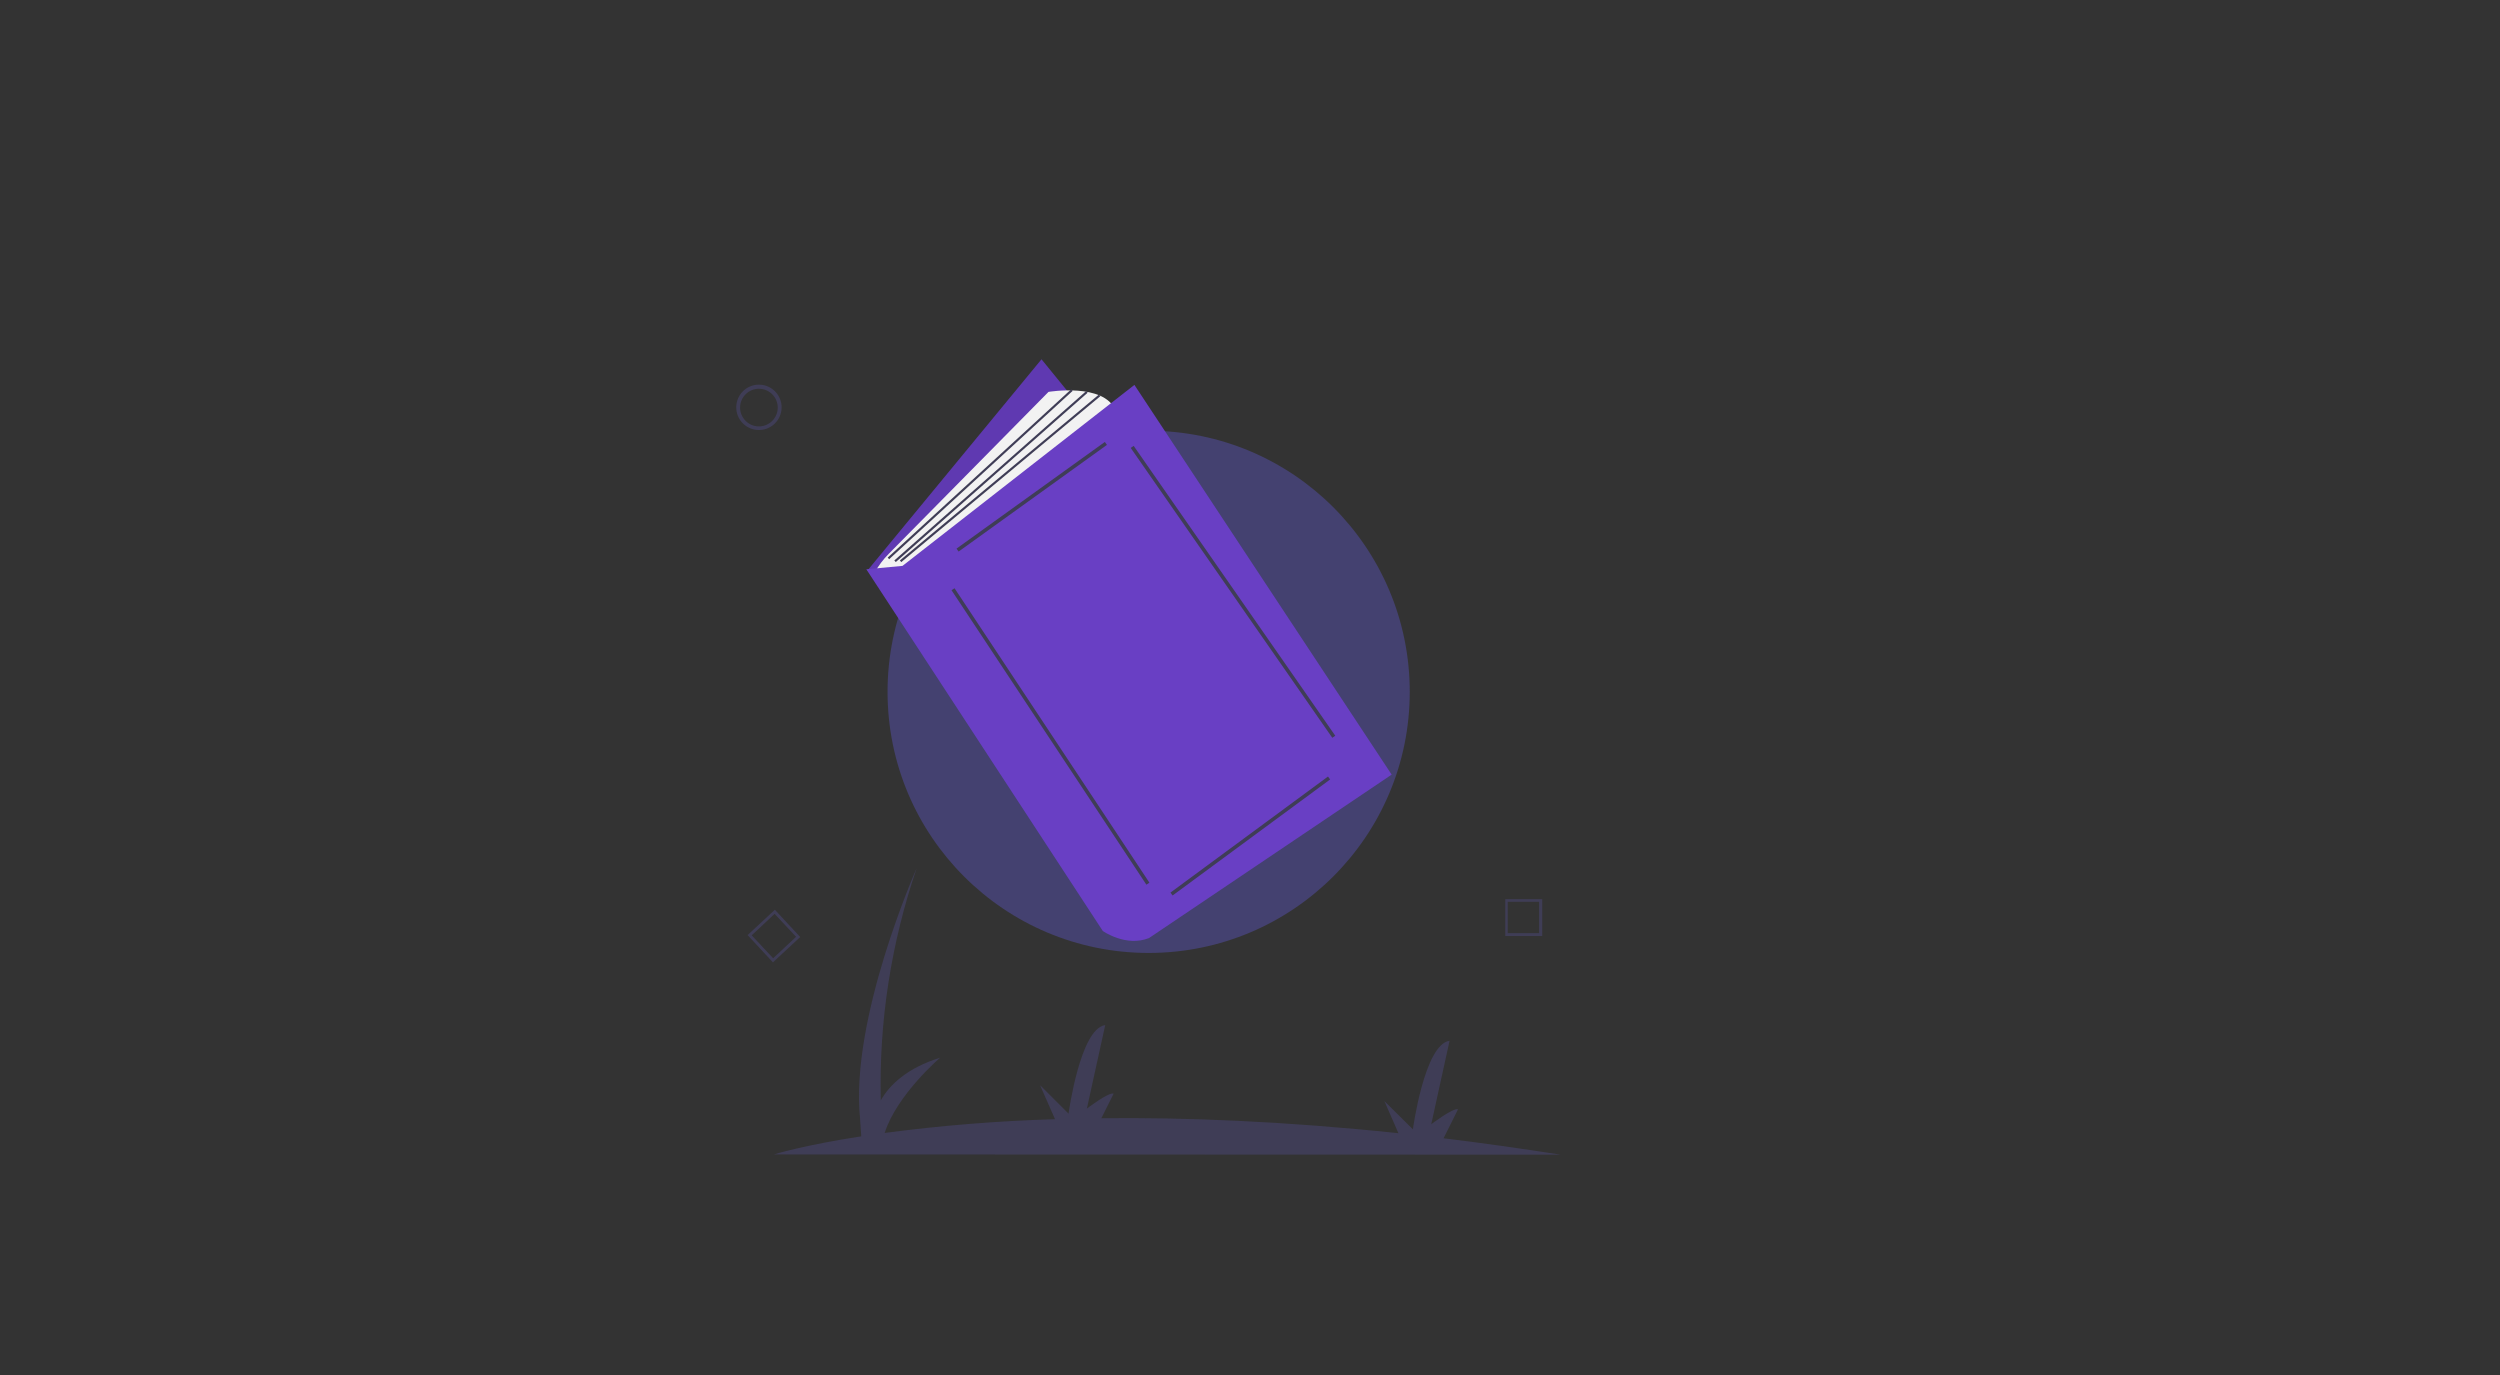 <?xml version="1.0" encoding="utf-8"?>
<!-- Generator: Adobe Illustrator 19.0.0, SVG Export Plug-In . SVG Version: 6.00 Build 0)  -->
<svg version="1.1" id="b9bf6650-716f-405e-b16b-128ee0039b2f"
	 xmlns="http://www.w3.org/2000/svg" xmlns:xlink="http://www.w3.org/1999/xlink" x="0px" y="0px" viewBox="-21 256 1036 570"
	 style="enable-background:new -21 256 1036 570;" xml:space="preserve">
<rect x="-21" y="256" width="1036" height="570" fill="#333333" stroke="none"/>
<style type="text/css">
	.st0{fill:#3F3D56;}
	.st1{opacity:0.3;fill:#6C63FF;enable-background:new    ;}
	.st2{fill:#693FC4;}
	.st3{opacity:0.1;enable-background:new    ;}
	.st4{fill:#F2F2F2;}
</style>
<title>Books</title>
<g>
	<path class="st0" d="M293.5,434.2c-5.2,0-9.4-4.2-9.4-9.4c0-5.2,4.2-9.4,9.4-9.4c5.2,0,9.4,4.2,9.4,9.4l0,0
		C302.9,430,298.7,434.2,293.5,434.2z M293.5,417.1c-4.3,0-7.8,3.5-7.8,7.8c0,4.3,3.5,7.8,7.8,7.8s7.8-3.5,7.8-7.8
		C301.3,420.6,297.8,417.1,293.5,417.1z"/>
	<path class="st0" d="M618.1,643.9h-15.3v-15.3h15.3V643.9z M603.8,642.7h13v-13h-13V642.7z"/>
	<path class="st0" d="M299.3,654.8l-10.5-11.3l11.3-10.5l10.5,11.3L299.3,654.8z M290.5,643.6l8.9,9.5l9.5-8.9l-8.9-9.5L290.5,643.6
		z"/>
	<path class="st0" d="M625.8,734.5c-16.8-2.6-33-4.9-48.6-6.8l6-12c-2.1-0.7-11.1,6.2-11.1,6.2l7.6-34.6
		c-10.4,1.4-15.2,36.7-15.2,36.7l-11.8-11.7l5.8,13.3c-47.6-5-88.6-6.6-123.1-6.2l5.1-10.2c-2.1-0.7-11.1,6.2-11.1,6.2l7.6-34.6
		c-10.4,1.4-15.2,36.7-15.2,36.7l-11.8-11.8l6.2,14.1c-23.6,0.7-47.2,2.6-70.6,5.7c5.1-15.9,23-31.2,23-31.2
		c-13.7,4.3-20.9,11.2-24.6,17.7c-0.8-32.7,4.3-65.3,14.9-96.3c0,0-27.7,62.3-23.5,103.8l0.5,7.4c-24.1,3.7-36.2,7.5-36.2,7.5
		L625.8,734.5z"/>
	<circle class="st1" cx="455" cy="542.7" r="108.2"/>
	<polygon class="st2" points="410.6,404.9 338.5,492.4 445.2,618.3 516.3,534.7 	"/>
	<polygon class="st3" points="410.6,404.9 338.5,492.4 445.2,618.3 516.3,534.7 	"/>
	<path class="st4" d="M341.4,493.3L341.4,493.3c1.6-2.8,3.6-5.5,5.9-7.8l66.2-67.1c0,0,23-3.9,27.8,7.7l-84.5,69.2L341.4,493.3z"/>
	<path class="st2" d="M338,491.9l98,149.9c0,0,9.6,6.8,19.2,2.9L555.7,577L449.1,415.5L353,490.5L338,491.9z"/>
	
		<rect x="368.9" y="460.9" transform="matrix(-0.812 0.584 -0.584 -0.812 1006.432 599.175)" class="st0" width="75.7" height="1.5"/>
	
		<rect x="413.7" y="487.9" transform="matrix(-0.834 0.552 -0.552 -0.834 1069.662 800.325)" class="st0" width="1.5" height="146.3"/>
	
		<rect x="456.5" y="601.1" transform="matrix(-0.805 0.593 -0.593 -0.805 1254.144 792.182)" class="st0" width="81.1" height="1.5"/>
	
		<rect x="489.1" y="428.4" transform="matrix(-0.821 0.571 -0.571 -0.821 1178.502 633.323)" class="st0" width="1.5" height="146.3"/>
	
		<rect x="333.6" y="452.3" transform="matrix(-0.737 0.676 -0.676 -0.737 975.143 525.796)" class="st0" width="103.2" height="0.9"/>
	
		<rect x="336.9" y="453" transform="matrix(-0.75 0.662 -0.662 -0.75 982.27 535.471)" class="st0" width="106" height="0.9"/>
	
		<rect x="339.6" y="453.7" transform="matrix(-0.768 0.64 -0.64 -0.768 986.149 551.29)" class="st0" width="107.4" height="0.9"/>
</g>
</svg>
